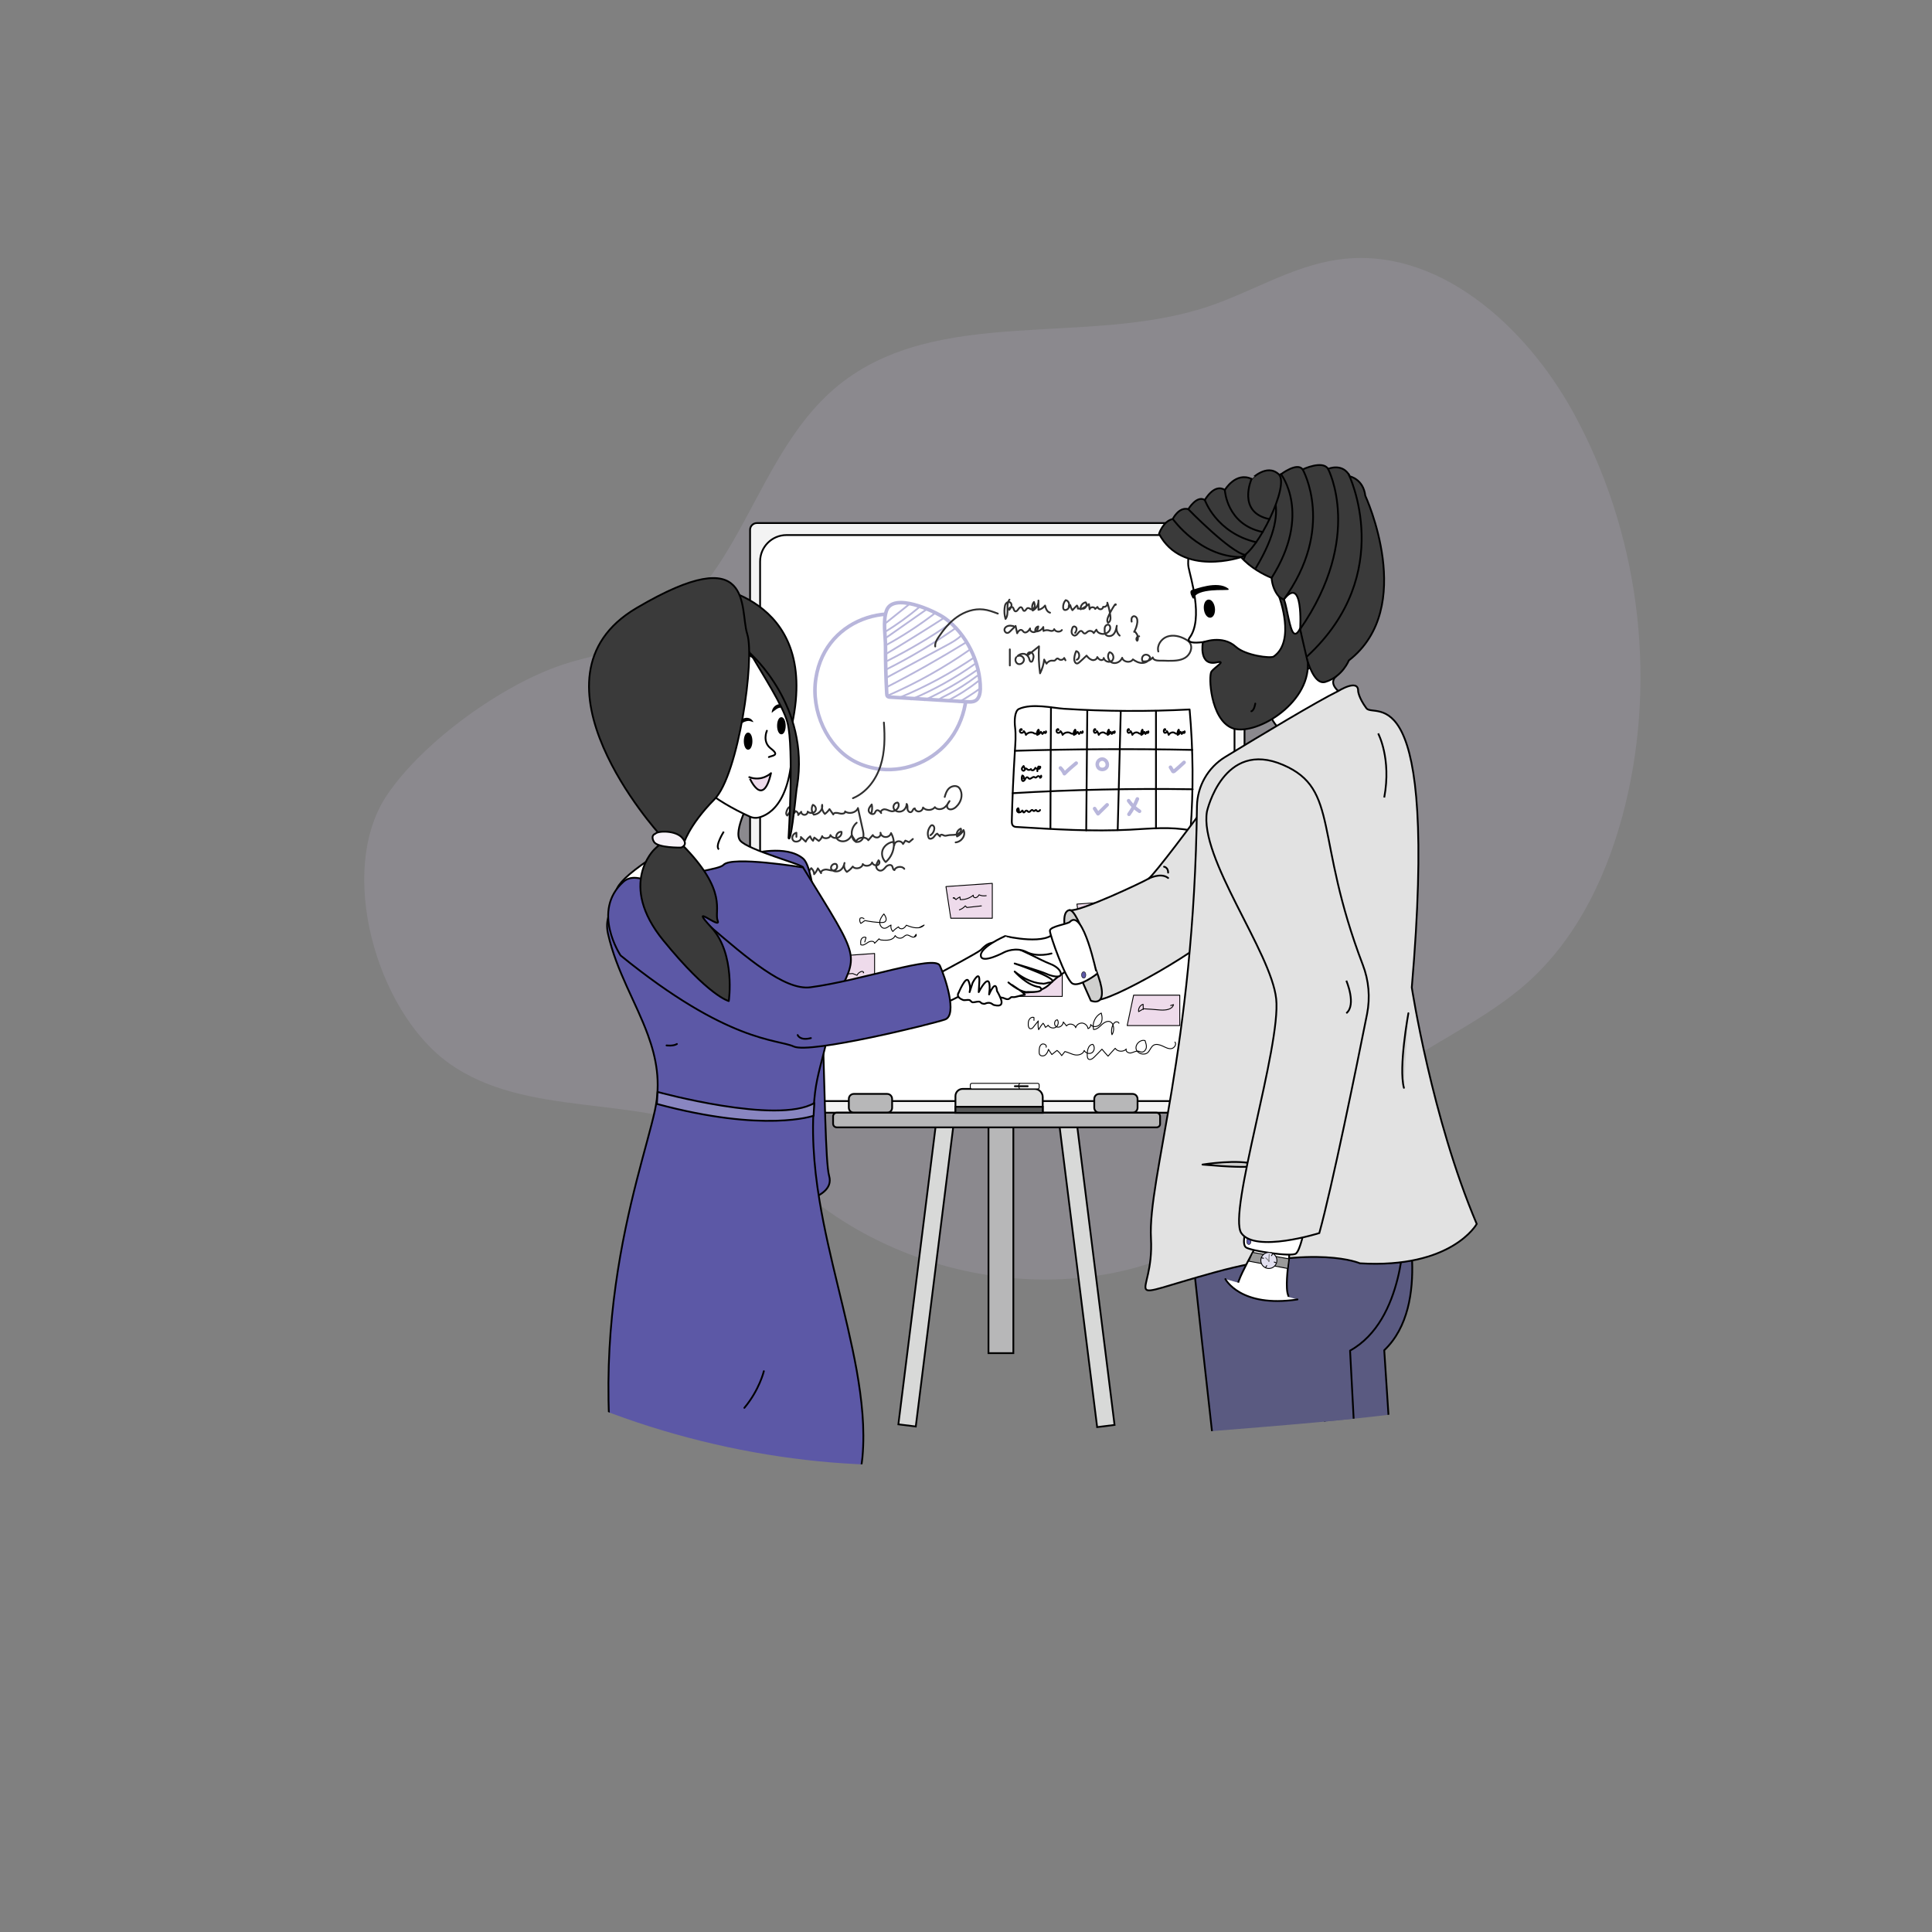<?xml version="1.0" encoding="utf-8"?>
<!-- Generator: Adobe Illustrator 25.4.1, SVG Export Plug-In . SVG Version: 6.00 Build 0)  -->
<svg version="1.1" id="Business_people_shaking_hands_00000155133533981435017630000001744532269153779901_"
	 xmlns="http://www.w3.org/2000/svg" xmlns:xlink="http://www.w3.org/1999/xlink" x="0px" y="0px" viewBox="0 0 1080 1080"
	 style="enable-background:new 0 0 1080 1080;" xml:space="preserve">
<rect x="0" y="0" width="1080" height="1080" fill="#808080" stroke="none"/>
<style type="text/css">
	.st0{opacity:0.15;clip-path:url(#SVGID_00000138571832777377567380000003112073890113676163_);fill:#CDBFDE;}
	.st1{clip-path:url(#SVGID_00000138571832777377567380000003112073890113676163_);}
	.st2{fill:#D8D9D8;stroke:#010101;stroke-miterlimit:10;}
	.st3{fill:#B7B7B8;stroke:#010101;stroke-miterlimit:10;}
	.st4{fill:#F3F3F3;stroke:#010101;stroke-miterlimit:10;}
	.st5{fill:#FFFFFF;stroke:#010101;stroke-miterlimit:10;}
	.st6{fill:#FFFFFF;stroke:#B8B6DB;stroke-width:2;stroke-linecap:round;stroke-linejoin:round;stroke-miterlimit:10;}
	.st7{fill:none;stroke:#B8B6DB;stroke-linecap:round;stroke-linejoin:round;stroke-miterlimit:10;}
	.st8{fill:none;stroke:#303030;stroke-linecap:round;stroke-linejoin:round;stroke-miterlimit:10;}
	.st9{fill:none;stroke:#010101;stroke-linecap:round;stroke-linejoin:round;stroke-miterlimit:10;}
	.st10{fill:#FFFFFF;stroke:#010101;stroke-linecap:round;stroke-linejoin:round;stroke-miterlimit:10;}
	.st11{fill:#E0E1E0;stroke:#010101;stroke-miterlimit:10;}
	.st12{fill:#595A5A;stroke:#010101;stroke-miterlimit:10;}
	.st13{fill:#FFFFFF;stroke:#010101;stroke-width:0.5;stroke-miterlimit:10;}
	.st14{fill:#FFFFFF;stroke:#010101;stroke-width:0.5;stroke-linecap:round;stroke-linejoin:round;stroke-miterlimit:10;}
	.st15{fill:#EEDBEB;stroke:#000000;stroke-width:0.5;stroke-linecap:round;stroke-linejoin:round;stroke-miterlimit:10;}
	.st16{fill:none;stroke:#000000;stroke-width:0.5;stroke-linecap:round;stroke-linejoin:round;stroke-miterlimit:10;}
	.st17{fill:none;stroke:#010101;stroke-width:0.5;stroke-linecap:round;stroke-linejoin:round;stroke-miterlimit:10;}
	.st18{fill:#FFFFFF;stroke:#000000;stroke-linecap:round;stroke-linejoin:round;stroke-miterlimit:10;}
	.st19{fill:#5C58A6;stroke:#000000;stroke-linecap:round;stroke-linejoin:round;stroke-miterlimit:10;}
	.st20{fill:#FFFFFF;stroke:#000000;stroke-miterlimit:10;}
	.st21{fill:#8986C1;stroke:#000000;stroke-linecap:round;stroke-linejoin:round;stroke-miterlimit:10;}
	.st22{fill:none;stroke:#000000;stroke-linecap:round;stroke-linejoin:round;stroke-miterlimit:10;}
	.st23{stroke:#000000;stroke-linecap:round;stroke-linejoin:round;stroke-miterlimit:10;}
	.st24{fill:#EEDBEB;stroke:#000000;stroke-linecap:round;stroke-linejoin:round;stroke-miterlimit:10;}
	.st25{fill:#3A3A3A;stroke:#000000;stroke-linecap:round;stroke-linejoin:round;stroke-miterlimit:10;}
	.st26{fill:#F7F2F8;stroke:#000000;stroke-linecap:round;stroke-linejoin:round;stroke-miterlimit:10;}
	.st27{fill:#5A5A81;stroke:#000000;stroke-linecap:round;stroke-linejoin:round;stroke-miterlimit:10;}
	.st28{fill:#E2E2E2;stroke:#000000;stroke-miterlimit:10;}
	.st29{fill:#CFCFCE;stroke:#000000;stroke-linecap:round;stroke-linejoin:round;stroke-miterlimit:10;}
	.st30{fill:#5C58A6;stroke:#000000;stroke-width:0.25;stroke-linecap:round;stroke-linejoin:round;stroke-miterlimit:10;}
	.st31{fill:#9A9A9A;stroke:#000000;stroke-width:0.5;stroke-linecap:round;stroke-linejoin:round;stroke-miterlimit:10;}
	.st32{fill:#E2E0F0;stroke:#000000;stroke-width:0.5;stroke-linecap:round;stroke-linejoin:round;stroke-miterlimit:10;}
	.st33{fill:#5A5A81;stroke:#000000;stroke-width:0.5;stroke-linecap:round;stroke-linejoin:round;stroke-miterlimit:10;}
	.st34{fill:#F5F5FA;stroke:#000000;stroke-width:0.2;stroke-miterlimit:10;}
	.st35{fill:#E2E0F0;stroke:#7B7B7B;stroke-width:0.5;stroke-linecap:round;stroke-linejoin:round;stroke-miterlimit:10;}
	.st36{fill:none;stroke:#000000;stroke-linecap:round;stroke-miterlimit:10;}
</style>
<g id="Illustration_00000018923073605798882370000010994746741017388202_">
	<defs>
		<path id="SVGID_1_" d="M506.9,158.7c0,0-317.7,31.1-303.4,199.5c14.2,168.4-81.9,159.3-31.3,287.9s254.6,192.7,388,167.4
			c133.4-25.3,366.1-6.2,379.7-106c13.6-99.9,35.6-545.4,28.8-548.7C962,155.4,546.8,125,546.8,125L506.9,158.7z"/>
	</defs>
	<clipPath id="SVGID_00000052074880997104377270000005266206589007821448_">
		<use xlink:href="#SVGID_1_"  style="overflow:visible;"/>
	</clipPath>
	
		<path id="Shape" style="opacity:0.15;clip-path:url(#SVGID_00000052074880997104377270000005266206589007821448_);fill:#CDBFDE;" d="
		M250.6,594.1c43.6,31.5,106.3,17.2,154.4,41.1c20.2,10,36.7,26.2,54.9,39.6c66.1,48.6,163.8,56.3,229.7,7.4
		c30.4-22.6,52.3-54.9,82.2-78.1c26.2-20.3,57.9-33.1,82.5-55.2c28.4-25.6,45.2-62,54.3-99.2c17.8-73.2,7.2-153-29.1-219.1
		c-26.8-48.8-76.3-93.3-131.4-85.5c-25.6,3.6-48.2,18-72.6,26.2c-67.7,22.7-151-0.9-206.6,43.9c-27.5,22.2-41.4,56.5-59,87.1
		c-13.6,23.7-31.2,46.7-56.3,57.5c-12.5,5.4-26.1,7.4-39,11.7c-34,11.3-78,43-98.1,72.7C187.9,486.2,210.2,564.9,250.6,594.1z"/>
	<g id="Illustration" style="clip-path:url(#SVGID_00000052074880997104377270000005266206589007821448_);">
		<g id="White_Board">
			<g id="Stand">
				
					<rect x="513.7" y="615.4" transform="matrix(0.992 0.124 -0.124 0.992 91.529 -58.811)" class="st2" width="9.8" height="182.3"/>
				
					<rect x="552.6" y="629.8" transform="matrix(-1 -1.224647e-16 1.224647e-16 -1 1119.067 1386.226)" class="st3" width="13.9" height="126.7"/>
				
					<rect x="601.8" y="615.4" transform="matrix(-0.992 0.124 -0.124 -0.992 1296.332 1332.402)" class="st2" width="9.8" height="182.3"/>
			</g>
			<g>
				<g>
					<path class="st4" d="M691.9,622H423.1c-2.1,0-3.8-1.7-3.8-3.8v-322c0-2.1,1.7-3.8,3.8-3.8h268.8c2.1,0,3.8,1.7,3.8,3.8v322
						C695.6,620.4,694,622,691.9,622z"/>
					<path class="st5" d="M675.3,615.5H439.7c-8.2,0-14.8-6.6-14.8-14.8V313.9c0-8.2,6.6-14.8,14.8-14.8h235.6
						c8.2,0,14.8,6.6,14.8,14.8v286.7C690.1,608.8,683.5,615.5,675.3,615.5z"/>
				</g>
				<g id="Pie_Chart_00000147188469638117693840000016341646101590849432_">
					<path class="st6" d="M456.1,379.1c-2.9,18.4,6.3,38.3,21.4,46.4c4.7,2.5,9.9,4,15,4.5c14.5,1.4,29.7-4.8,39-17.3
						c9.3-12.5,11.8-31.3,5.1-45.8c-2.4-5.1-5.8-9.6-9.9-13.2C503.3,332.9,461.5,343.8,456.1,379.1z"/>
					<path class="st6" d="M545.7,391.4c-0.1,0.1-0.3,0.2-0.5,0.3c-1.4,0.8-3,0.7-4.6,0.6c-14.3-0.9-28.6-1.7-42.9-2.6
						c-0.6,0-1.2-0.1-1.6-0.5c-0.3-0.4-0.4-0.9-0.4-1.5c-0.5-8.7-0.7-17.5-0.7-26.2c0-6.2-1.5-14.1,0.5-20
						c3.5-10.7,26.8-0.1,32.7,4.1c11.9,8.5,20,24.9,19.8,39.7C547.9,387.6,547.4,390.1,545.7,391.4z"/>
					<g id="Lines_00000057863326893135356280000010374863208554065580_">
						<path class="st7" d="M494.5,348.8c4.5-3.6,9-7.2,13.5-10.8"/>
						<path class="st7" d="M494.6,353.3c6.8-4.1,13.2-8.8,19.3-13.9"/>
						<path class="st7" d="M495.6,356.3c7.6-5.3,15.1-10.6,22.7-15.9"/>
						<path class="st7" d="M495.2,360.7c9.5-5.2,18.7-11.2,27.3-17.8"/>
						<path class="st7" d="M495.4,365.5c10.9-6.5,21.6-13.2,32.2-20"/>
						<path class="st7" d="M496.1,369.4c12-6.1,23.7-12.9,34.8-20.6"/>
						<path class="st7" d="M495.7,374.1c13.3-6.7,26.1-14.3,38.4-22.9"/>
						<path class="st7" d="M495.4,378.9c11.3-6.1,22.5-12.1,33.8-18.2c2.8-1.5,5.7-3.1,8-5.3"/>
						<path class="st7" d="M495.1,384.4c15.5-7.9,30.6-16.5,45.4-25.6"/>
						<path class="st7" d="M496.6,388.7c15.8-6.9,31-15.4,45.2-25.3"/>
						<path class="st7" d="M503,389.9c14.7-6.1,28.7-13.7,41.9-22.6"/>
						<path class="st7" d="M509.3,391c12.5-5.2,24.5-11.9,35.6-19.8"/>
						<path class="st7" d="M516.8,391.4c10.1-4.7,19.8-10.2,29-16.6"/>
						<path class="st7" d="M524.7,391.3c0.9-0.9,2.1-1.5,3.3-2.1c6.5-3.2,12.6-7.1,18.4-11.5"/>
						<path class="st7" d="M529.7,391.7c6-3,11.8-6.7,17.1-10.9c0,0.2-0.2,0.4-0.4,0.4"/>
						<path class="st7" d="M536.2,392.4c3.8-2.2,7.6-4.6,11.2-7.2"/>
					</g>
					<g>
						<path class="st8" d="M522.8,361.4c-0.2-1.8,0.7-3.5,1.7-5c2.9-4.4,6.2-8.5,10.5-11.5c4.3-3,9.5-4.8,14.7-4.2
							c2.8,0.3,5.4,1.3,8.1,2.3"/>
						<g>
							<path class="st8" d="M564.3,335.2c-2.3,3,0.1,7.8-2.2,10.8c-0.6-2-0.8-4.2-0.5-6.3c0.1-0.8,0.2-1.7,0.8-2.4
								c0.5-0.7,1.5-1,2.2-0.6c0.7,0.4,1,1.3,0.8,2.1s-0.7,1.5-1.2,2.1c-0.5-1,1.2-2.2,2-1.3c0.6,0.6,0.5,1.8,1.3,2.1
								c1.4,0.5,2.1-2.8,3.4-2.2c0.8,0.3,0.8,1.9,1.6,2c0.9,0.1,1.2-1.5,2.1-1.6c0.6-0.1,1.2,0.5,1.8,0.7c0.9,0.2,1.8-0.6,2-1.4
								c0.2-0.9-0.1-1.8-0.4-2.7c-1.1,1.3-1.3,3.2-0.7,4.8c2-1,3.4-3.4,3.2-5.6c0,1.7,0,3.4,0,5.2c1.5-0.3,2.8-1.2,3.7-2.4
								c0.4,1.7,1.1,3.6,2.8,4"/>
							<path class="st8" d="M597.4,338.9c0.7-1.3-0.2-3.2-1.7-3.4c-1,1.1-1.5,2.7-1.4,4.1c0,0.3,0.1,0.7,0.3,1
								c0.5,0.7,1.7,0.4,2.3-0.2c0.6-0.6,0.9-1.5,1.4-2.1c0.2,1,0.6,2,1.2,2.8c0.8-0.9,1.6-1.7,2.5-2.6c0.4,0.4,0.6,1.1,0.5,1.7
								c0.7,0,1.5,0.1,2.2,0.1c0.3,0,0.6,0,0.9,0c1.5-0.3,2.4-2.4,1.3-3.6c-1.7,0.3-3.1,2.1-2.8,3.9c1.7-0.8,3.2-1.7,4.6-2.9
								c0.1,1,0.3,1.9,0.4,2.9c0.3-1.4,2.7-1.6,3.1-0.2c0.4-0.4,0.9-0.7,1.3-1.1c0.2,0.7,0.9,1.3,1.7,1.3s1.4-0.7,1.5-1.4
								c1.3,0.4,2.7-1,2.3-2.3c0.8,2.4,1.4,4.9,1.7,7.4c0.2,1.4,0.1,3.3-1.3,3.8c-0.7-0.8-0.4-2.1,0-3.1c1-2.4,2.3-4.7,3.7-6.8
								c0.2-0.2,0.4-0.5,0.6-0.4s-0.1,0.6-0.2,0.3"/>
							<path class="st8" d="M566.5,350c-1-0.2-2-0.4-3-0.1c-1,0.3-1.9,1-2,2c-0.1,1,0.8,2.1,1.8,1.9c0.6-0.1,1-0.5,1.4-0.9
								c1-1,2-2,3-3c0.3,1.4,0.6,2.7,0.9,4.1c0.5-1.1,1.7-2.4,2.7-1.7c0.4,0.2,0.6,0.7,1,1c1.2,0.9,2.8-0.6,3.5-2
								c-0.3,1.3,1.3,2.4,2.6,2s1.9-1.8,2-3.1c-1.2,0.2-2,1.6-1.6,2.8c1.8,0.1,3.6-0.9,4.4-2.5c0,0.7,0.1,1.4,0.1,2.2
								c0.8-0.4,1.7-0.5,2.6-0.4c0.6,0.1,1.3,0.4,1.9,0.4c0.7,0,1.4-0.3,1.5-1c0.7,1.6,3.3,1.9,4.3,0.5"/>
							<path class="st8" d="M601,353.8c0.5-0.7,0.9-1.6,0.8-2.4s-1.2-1.6-1.9-1c-0.3,0.2-0.4,0.6-0.5,0.9c-0.3,0.8-0.5,1.7-0.3,2.5
								c0.2,0.8,0.9,1.6,1.8,1.5c1.6-0.2,2.3-3.2,3.8-2.5c0.6,0.3,0.8,1.2,1.5,1.3c0.7,0.2,1.2-0.6,1.8-1c1.1-0.8,2.8-0.4,3.4,0.8
								c0.5-0.6,1-1.2,1.5-1.9c0.4,1.6,2.2,2.4,3.8,2.4c2.1,0,4.3-1.8,3.9-3.9c-0.1-0.5-0.4-1-0.8-1.2c-0.7-0.4-1.6,0.2-2,0.9
								c-0.4,0.7-0.3,1.6-0.3,2.4c0,0.6,0.1,1.3,0.4,1.9c0.9,1.5,3.3,1.4,4.5,0.1c1.2-1.2,1.6-3.1,1.9-4.8c-0.5,1.9,0.1,4.2,1.6,5.5
								"/>
							<path class="st8" d="M632.6,347.5c-0.2-1-0.2-2.4,0.8-2.9c0.7-0.4,1.6,0.1,2,0.8c0.4,0.7,0.4,1.5,0.4,2.3
								c-0.2,1.9-0.8,3.8-1.8,5.5c0.5-0.1,1.1,0.3,1.1,0.8c0.9,0.5,1.4,3.6,0.6,4.2c-1-0.7-0.2-2.7,1.1-2.5"/>
							<path class="st8" d="M564.5,363c0,3,0,6,0,9"/>
							<path class="st8" d="M568.1,367.4c-1,1.2-0.3,3.4,1.2,3.8c1.5,0.4,3.2-1,3.1-2.6c-0.2-1.6-2.2-2.6-3.6-1.8
								c0.9-1,2.3-1.5,3.7-1.3c1.3,0.3,2.5,1.4,2.8,2.7c0.2,0.8,0.6,2,1.4,1.7c0.3-0.1,0.5-0.5,0.6-0.8c0.3-0.9,0.6-1.8,0.4-2.7
								c-0.2-0.9-0.9-1.8-1.8-1.8c-0.9-0.1-1.8,0.9-1.5,1.8c2.1-1.7,4.3-3.4,6.4-5.1c-0.3,5-0.1,10.1,0.6,15.1c1.2-2.4,2-5,2.3-7.7
								c0.4,0.8,0.8,1.6,1.3,2.3c0.7-1.1,2-1.8,3.3-1.7c0.4,0,0.8,0.1,1.2,0c0.7-0.3,1-1.3,1.7-1.2c0.3,0,0.6,0.3,0.9,0.5
								c0.9,0.6,2.3,0.2,2.8-0.8c0.2,0.4,0.4,0.8,0.7,1.3"/>
							<path class="st8" d="M601.9,368.8c2-0.7,1.8-4.4-0.3-4.8c-0.7,1.4-1,2.9-1.1,4.4c0,1.1,0.5,2.5,1.6,2.5
								c0.5,0,0.9-0.4,1.3-0.7c1.3-1.2,2.7-2.4,4-3.7c0.8,1,1.7,2,3,2.4c1.2,0.4,2.8-0.3,3-1.6c0.5,0.7,1,1.4,1.8,1.6
								c0.8,0.3,1.9-0.2,1.8-1.1c0.4,2,3.3,2.9,4.7,1.5c1.4-1.4,0.6-4.3-1.4-4.7c-1.7,1.6-0.8,4.9,1.3,5.8c2.2,0.9,4.9-0.5,5.7-2.7
								c0.6,2.5,4.7,3.1,6,0.9c1.5,1.1,3.4,2.1,5.3,2c1.9,0,3.9-1.2,4.3-3.1c-0.5-1.3-2.1-1.9-3.3-1.3c-1.2,0.6-1.6,2.4-0.8,3.5
								c2.1,0.3,4.3-0.5,5.6-2.2c0.2,1.4,2.1,1.8,3.5,1.8c1.7,0,3.3,0,5,0.1c3.3,0,6.8,0,9.6-1.7c2.8-1.7,4.5-5.7,2.6-8.4
								c-0.6-0.9-1.6-1.5-2.5-2c-3.1-1.7-6.8-2.6-10.2-1.4c-3.3,1.2-5.8,4.9-4.9,8.3"/>
						</g>
					</g>
					<g>
						<path class="st8" d="M494.1,403.9c0.6,8.1,0.6,16.5-1.9,24.2c-2.5,7.8-7.8,14.9-15.4,18.1"/>
						<path class="st8" d="M442.5,451.9c0.3-0.5-0.5-1-1.1-0.8s-0.9,0.7-1.2,1.2c-0.6,1.2-1.2,2.8-0.1,3.6c0.9-1.1,1.6-2.3,2.3-3.5
							c0.1,0.9,0.6,1.7,1.3,2.3c0.5-0.3,0.8-0.8,1-1.3c1,0.3,1.7,1.3,1.5,2.2c0.6-0.6,1.1-1.2,1.7-1.8c-0.1,0.9,0.8,1.7,1.8,1.7
							c1,0,1.9-0.9,1.8-1.8c1.1,1.1,3.3,1,4.2-0.2s0.2-3.1-1.3-3.6c-1,1.7-0.8,3.9,0.5,5.5c2.9-0.2,5.2-2.9,4.7-5.5
							c-0.4,1.8,0.2,3.7,1.5,5.1c1-0.7,1.9-1.7,2.6-2.7c0.7,1,1.4,2,2.1,3c0.2-1.2,2.2-1,3.5-0.6c1.3,0.4,3.4,0.1,3.1-1.1
							c2.2,1.7,6.3,0.7,7.2-1.9c0.9,4.1,1.8,8.1,2.7,12.2c0.3,1.5,0.7,3.1,0.1,4.6c-0.6,1.5-2.5,2.6-4,2c-0.9-0.4-1.5-1.2-1.8-2.1
							c-1.2-2.9-0.2-6.4,2.3-8.5"/>
						<path class="st8" d="M487,454.8c0.6-1.6,0.7-3.4,0.3-5.1c-0.9,1.1-1.9,2.3-1.7,3.6s2.2,2.4,3.2,1.4c0.5-0.5,0.5-1.2,1.1-1.6
							c1-0.6,2.1,0.5,2.7,1.4c-0.8-0.9,0.7-2.2,2-2.1c1.3,0.1,2.4,0.9,3.7,1.1c2.5,0.3,4.8-2.3,3.9-4.4c-0.1-0.1-0.1-0.3-0.3-0.4
							c-0.2-0.1-0.4-0.1-0.6,0c-1.7,0.4-2.4,2.5-1.4,3.8c1,1.3,3.1,1.6,4.6,0.8s2.3-2.4,2.3-3.9c0.7,0.8,0.4,1.9,0.5,2.9
							c0.1,1,1.1,2.1,2.1,1.6c0.9-0.4,0.9-2,2-2c0.1,1,1.3,1.9,2.5,1.7c1.2-0.2,2-1.2,2.1-2.2c1.5,1.9,5.2,1.8,6.6-0.2
							c1,1.4,3.4,1.4,4.9,0.5c1.5-0.9,2.4-2.4,3.3-3.9c-1,1.2-2,3-0.9,4.1c1.2,1.2,3.4,0.3,4.6-0.9c2.6-2.4,3.8-6.1,2.5-9.2
							c-0.3-0.7-0.7-1.4-1.4-1.9c-1.6-1-3.9-0.4-5.2,0.9c-1.3,1.3-1.8,3-2.3,4.7"/>
						<path class="st8" d="M445.2,467.8c0-0.8,0-1.5,0-2.3c-2.1,0.5-3.1,3.2-1.6,4.5s4.8-0.2,4.1-2.1c0.9,0.9,1.8,1.7,2.7,2.6
							c0.5-1.2,1.4-2.2,2.5-3c0.3,0.9,0.8,1.8,1.6,2.5c0.2-0.6,0.5-1.2,0.7-1.8c0.8,0.6,1.7,1.3,2.5,1.9c0.9-0.7,1.6-1.6,1.9-2.7
							c0.6,1.9,4.6,1.4,4.6-0.6c0.7,1.3,2.5,2,4,1.5c1.5-0.4,2.5-1.9,2.2-3.3c-1.8-0.3-3.4,1.8-2.8,3.3c0.6,1.6,2.8,2.3,4.6,1.9
							c1.8-0.4,3.2-1.8,3.9-3.3c0.8,1.2,1.6,2.5,2.4,3.7c0.7-2.6,5.5-3.3,6.9-0.9c0.8-1,1.7-1.9,2.5-2.9c0.4,1,1.8,1.6,2.9,1.3
							c1.1-0.4,1.8-1.6,1.4-2.6c0.1,1.3,1.4,2.4,2.8,2.4c1.4,0.1,2.8-0.9,3.1-2.2c3,5.2,1.7,12.2-3,16.2c-1.9-1.8-2.5-4.5-1.7-6.8
							c0.9-2.3,3.2-4.1,5.9-4.5c0.2,0.7,0.4,1.3,0.6,2c0-1.1,0.9-2.1,2.1-2.3c1.2-0.2,2.4,0.5,2.8,1.5c0.4-0.6,0.9-1.3,1.3-1.9
							c0.7,0.3,1.4,0.6,2.1,0.9c0.7-0.6,1.4-1.2,2.1-1.8"/>
						<path class="st8" d="M520.1,466.9c1.4-0.9,2.2-2.4,2.2-4c0-0.8-0.7-1.8-1.5-1.6c-0.3,0.1-0.5,0.3-0.7,0.6
							c-1.3,1.7-1.8,3.8-1.2,5.8c0.1,0.3,0.2,0.6,0.4,0.9c0.7,0.6,2,0.1,2.6-0.6s1.1-1.6,2-2c0.5,0.5,1.1,1.1,1.6,1.6
							c-0.5-0.4,0.3-1.1,1-1c0.7,0.1,1.2,0.6,1.9,0.6c0.4,0,0.8-0.1,1.2-0.2c1.6-0.4,3.4-0.1,5-0.5c1.6-0.4,3.2-1.9,2.5-3.3
							c-1.8,0.7-2.8,2.7-2.1,4.4c1.6-0.8,2.9-2.1,3.6-3.6c1.5,2.8-1,6.6-4.4,6.9"/>
						<path class="st8" d="M449.2,483c0.6-0.4-0.1-1.3-0.8-1.1c-0.7,0.1-1.1,0.7-1.4,1.3c-0.8,1.7-1.3,4,0.2,5.2
							c1.1-1,2.1-1.9,3.2-2.9c0.8,0.8,1.2,1.9,1.3,2.9c0.4-1.1,1-2.2,1.8-3.1c1,0.9,1.6,2.2,1.6,3.4c0.9-1,1.6-2.1,2.1-3.3
							c0.6,0.9,1.2,1.8,1.8,2.7c-0.4-1.3,1.7-2.2,3.2-2c1.5,0.2,3.1,0.9,4.5,0.3c1.3-0.6,1.7-2.3,0.8-3.3c-1.5-0.9-3.6,1.2-2.8,2.7
							s3.3,1.7,4.8,0.8s2.3-2.6,2.6-4.2c-0.6,1.7-0.1,3.7,1.3,5c1.3-0.8,2.4-1.8,3.3-3c1.4,1.9,5.4,0.9,5.6-1.4
							c1.2,1.7,4.7,1.1,5.2-0.9c0.3,1.1,1.7,1.9,2.9,1.6c1.2-0.4,1.7-2,0.7-2.8c-0.6,1.1-1.3,2.2-1.3,3.4s1.1,2.5,2.5,2.4
							c1.3-0.1,2.1-1.2,2.9-2.1c0.8-0.9,2.4-1.5,3.3-0.7c0.7,0.7,0.5,2.3,1.5,2.5c0.6-2,4.3-2.5,5.5-0.7"/>
					</g>
				</g>
				<g id="Sheet_00000025417043272375730760000001547345363941754022_">
					<g>
						<path class="st9" d="M565.6,458.9c0,0.9,0,1.9,0.6,2.6c0.6,0.7,1.6,0.8,2.5,0.8c21,1.3,42.1,2.6,63.1,1.5
							c11.2-0.6,22.6-1.8,33.7,0.4c1.7-22.5,1.5-45.1-0.5-67.6c-23.4,1.2-46.9,1.1-70.3-0.4c-6.1-0.4-17.8-3.2-25.1,0.1
							c-2.6,1.2-2.5,7.3-2.2,9.9c0.6,4.8,0.2,9.3-0.1,14.1C566.5,433.2,565.9,446.1,565.6,458.9z"/>
						<path class="st9" d="M587.5,395.5c-0.1,22-0.3,45.7-0.3,67.7"/>
						<path class="st9" d="M607.8,397.4c-0.2,21.9-0.4,44.9-0.6,66.8"/>
						<path class="st9" d="M626.5,397.7c-0.6,22-1.1,44.2-1.7,66.3"/>
						<line class="st10" x1="646.2" y1="397.4" x2="646.2" y2="463.1"/>
						<path class="st9" d="M567.3,419.7c32.6-1,66.5-1.2,99.2-0.5"/>
						<path class="st9" d="M566.1,443.4c32.9-2,67.6-2.7,100.6-2.2"/>
					</g>
					<path class="st9" d="M571.1,408.1c0.2-0.1,0.1-0.4-0.1-0.5c-0.2-0.1-0.4,0-0.6,0.2c-0.5,0.5-0.4,1.5,0.3,1.8
						c0.7,0.3,1.6-0.2,1.6-0.9c0.6,0.6,1,1.3,1.2,2.1c0.9-1.2,2.6-1.7,4-1.2c0.7,0.5,1.6,0.8,2.4,0.4c0.8-0.3,1.2-1.5,0.6-2.1
						c-0.7,0.7-1,1.9-0.7,2.9c0.9-0.3,1.6-0.9,2.1-1.7c0.3,0.4,0.5,0.8,0.8,1.2c0.4-0.3,0.7-0.7,0.9-1.2c0.2,0.2,0.4,0.5,0.6,0.7
						c0.5,0,0.8-0.7,0.5-1"/>
					<path class="st9" d="M591.6,408.1c0.2-0.1,0.1-0.4-0.1-0.5s-0.4,0-0.6,0.2c-0.5,0.5-0.4,1.5,0.3,1.8c0.7,0.3,1.6-0.2,1.6-0.9
						c0.6,0.6,1,1.3,1.2,2.1c0.9-1.2,2.6-1.7,4-1.2c0.7,0.5,1.6,0.8,2.4,0.4c0.8-0.3,1.2-1.5,0.6-2.1c-0.7,0.7-1,1.9-0.7,2.9
						c0.9-0.3,1.6-0.9,2.1-1.7c0.3,0.4,0.5,0.8,0.8,1.2c0.4-0.3,0.7-0.7,0.9-1.2c0.2,0.2,0.4,0.5,0.6,0.7c0.5,0,0.8-0.7,0.5-1"/>
					<path class="st9" d="M612.3,408.1c0.1-0.1,0.1-0.4-0.1-0.5s-0.3,0-0.5,0.2c-0.4,0.5-0.3,1.5,0.2,1.8c0.5,0.3,1.2-0.2,1.3-0.9
						c0.5,0.6,0.8,1.3,1,2.1c0.7-1.2,2.1-1.7,3.2-1.2c0.6,0.5,1.3,0.8,1.9,0.4c0.6-0.3,0.9-1.5,0.5-2.1c-0.6,0.7-0.8,1.9-0.6,2.9
						c0.7-0.3,1.3-0.9,1.7-1.7c0.2,0.4,0.4,0.8,0.6,1.2c0.3-0.3,0.6-0.7,0.7-1.2c0.2,0.2,0.3,0.5,0.5,0.7c0.4,0,0.7-0.7,0.4-1"/>
					<path class="st9" d="M631.1,408.1c0.1-0.1,0.1-0.4-0.1-0.5s-0.3,0-0.5,0.2c-0.4,0.5-0.3,1.5,0.2,1.8s1.2-0.2,1.3-0.9
						c0.5,0.6,0.8,1.3,1,2.1c0.7-1.2,2.1-1.7,3.2-1.2c0.6,0.5,1.3,0.8,1.9,0.4c0.6-0.3,0.9-1.5,0.5-2.1c-0.6,0.7-0.8,1.9-0.6,2.9
						c0.7-0.3,1.3-0.9,1.7-1.7c0.2,0.4,0.4,0.8,0.6,1.2c0.3-0.3,0.6-0.7,0.7-1.2c0.2,0.2,0.3,0.5,0.5,0.7c0.4,0,0.7-0.7,0.4-1"/>
					<path class="st9" d="M651.4,408.1c0.1-0.1,0.1-0.4-0.1-0.5c-0.2-0.1-0.3,0-0.5,0.2c-0.4,0.5-0.3,1.5,0.2,1.8
						c0.5,0.3,1.2-0.2,1.3-0.9c0.5,0.6,0.8,1.3,1,2.1c0.7-1.2,2.1-1.7,3.2-1.2c0.6,0.5,1.3,0.8,1.9,0.4c0.6-0.3,0.9-1.5,0.5-2.1
						c-0.6,0.7-0.8,1.9-0.6,2.9c0.7-0.3,1.3-0.9,1.7-1.7c0.2,0.4,0.4,0.8,0.6,1.2c0.3-0.3,0.6-0.7,0.7-1.2c0.2,0.2,0.3,0.5,0.5,0.7
						c0.4,0,0.7-0.7,0.4-1"/>
					<g>
						<path class="st9" d="M573.1,430.1c-0.3-0.6-0.6-1.2-0.9-1.9c-0.5,0.5-0.9,1-1,1.6c0,0.6,0.7,1.3,1.2,1
							c0.6-0.3,0.7-1.3,1.3-1.2c0.3,0.1,0.4,0.3,0.6,0.5c0.5,0.5,1.5,0.4,2-0.2c0,0.6,0.8,0.9,1.4,0.6c0.5-0.3,0.8-0.8,1.1-1.3
							c0.4,0.5,1,0.8,1.7,0.7c0.6-0.1,1.2-0.7,1-1.3c-0.3,0-0.7-0.1-1-0.1c-0.4,0.8-0.7,1.7-0.6,2.6"/>
						<path class="st9" d="M572.2,435.2c0.4-0.6,0-1.5-0.7-1.7c-0.4,0.8-0.4,1.7-0.2,2.5c0.1,0.2,0.1,0.4,0.3,0.5
							c0.5,0.4,1.1-0.3,1.4-0.8c0.2-0.6,0.7-1.3,1.3-1.2c0.4,0.1,0.6,0.6,1,0.8c1,0.4,2-1.4,3-0.9c0.2,0.1,0.3,0.3,0.5,0.3
							c0.5,0.1,0.8-0.5,1.2-0.7c0.6-0.4,1.5,0.1,1.4,0.8c0.5,0,0.9-0.7,0.6-1.2"/>
					</g>
					<path class="st9" d="M569.5,454.2c0.2-0.8,0.1-1.7-0.3-2.4c-0.9,0.3-0.9,1.8-0.1,2.2s2-0.1,2.3-0.9c0.4-0.1,0.4,0.7,0.7,1
						c0.6,0.4,1-1,1.7-1c0.5,0,0.7,0.7,1.3,0.8c0.8,0.1,1.2-1.3,2-1.1c0.3,0.1,0.5,0.6,0.9,0.6c0.4,0,0.7-0.7,1.1-0.6
						c0.2,0,0.3,0.2,0.4,0.4c0.5,0.6,1.7,0.3,1.9-0.4"/>
					<path class="st6" d="M592.8,429.3c0.9,0.9,1.7,2,2.2,3.2c2.1-2.1,4.3-4,6.6-5.9"/>
					<path class="st6" d="M614.5,429.6c1.3,0.9,3.2,0.6,4.1-0.7c1.3-2-0.6-5-3-4.5C613.2,424.9,612.6,428.2,614.5,429.6z"/>
					<g>
						<path class="st6" d="M630.9,447.6c0.2,0.2,0.3,0.5,0.5,0.7c1.5,2,3.4,3.8,5.6,5.2"/>
						<path class="st6" d="M635.8,446.6c-1.2,3-2.8,5.9-4.7,8.6"/>
					</g>
					<path class="st6" d="M611.9,452c0.6,1,1.2,1.9,1.9,2.9c1.7-1.7,3.4-3.3,5.1-5"/>
					<path class="st6" d="M654.3,428.9c0.4,0.7,0.8,1.4,1.2,2c0.1,0.2,0.2,0.4,0.4,0.4c0.2,0,0.3-0.1,0.5-0.2
						c1.9-1.6,3.7-3.2,5.5-4.9"/>
				</g>
			</g>
			<g>
				<path class="st3" d="M495.9,622h-18.6c-1.6,0-2.8-1.3-2.8-2.8v-4.9c0-1.6,1.3-2.8,2.8-2.8h18.6c1.6,0,2.8,1.3,2.8,2.8v4.9
					C498.7,620.8,497.5,622,495.9,622z"/>
			</g>
			<g>
				<path class="st3" d="M633.1,622h-18.6c-1.6,0-2.8-1.3-2.8-2.8v-4.9c0-1.6,1.3-2.8,2.8-2.8h18.6c1.6,0,2.8,1.3,2.8,2.8v4.9
					C635.9,620.8,634.6,622,633.1,622z"/>
			</g>
			<path class="st3" d="M646.5,630.2H467.8c-1.2,0-2.1-0.9-2.1-2.1v-4c0-1.2,0.9-2.1,2.1-2.1h178.6c1.2,0,2.1,0.9,2.1,2.1v4
				C648.6,629.3,647.7,630.2,646.5,630.2z"/>
			<g id="Duster">
				<path class="st11" d="M582.9,622h-48.8v-9.3c0-2.2,1.8-4,4-4h40.2c2.6,0,4.6,2.1,4.6,4.6V622z"/>
				<rect x="534.1" y="618.7" class="st12" width="48.8" height="3.4"/>
			</g>
			<g id="Marker">
				<path class="st13" d="M580.1,608.7h-36.9c-0.4,0-0.8-0.4-0.8-0.8v-1.5c0-0.4,0.4-0.8,0.8-0.8h36.9c0.4,0,0.8,0.4,0.8,0.8v1.5
					C580.9,608.4,580.6,608.7,580.1,608.7z"/>
				<path class="st14" d="M570,605.7c0,0-1.2,1,0,3.1"/>
				<line class="st10" x1="567.3" y1="607.2" x2="574.5" y2="607.2"/>
			</g>
			<g id="Stickies">
				<g>
					<polygon class="st15" points="554.7,513.3 531.5,513.3 528.8,495.6 554.7,493.8 					"/>
					<path class="st16" d="M533.7,502.4c0.2-0.5-0.7-0.9-0.9-0.4c0.6,0,1.3,0.4,1.6,0.9c0.6-0.6,1.4-1.1,2.2-1.5
						c0.1,0.5,0.1,1,0.2,1.5c2.6,0.1,5.3-0.8,7.3-2.5c-0.4,0.7,0.6,1.6,1.4,1.4s1.4-0.9,1.8-1.6c1.2,0.6,2.7,0.7,4,0.5"/>
					<path class="st16" d="M536.3,508.6c1.3-0.4,2.4-1.2,3.3-2.2c0.3,0.3,0.6,0.6,0.9,0.9c2.7-0.3,5.4-0.6,8.1-0.9"/>
				</g>
				<g>
					<polygon class="st15" points="627.9,523.1 604.7,523.1 602,505.4 627.9,503.5 					"/>
					<path class="st16" d="M610.1,511.5c-0.4-0.4-0.7-0.8-1.1-1.2c-0.6-0.1-1.3,0.6-1.1,1.2c2.6-0.1,5.2-0.2,7.8-0.4
						c2.6-0.1,5.5-0.4,7.3-2.2c-0.4,0.6-0.1,1.6,0.6,1.8c0.7,0.3,1.6-0.2,1.7-0.9"/>
					<path class="st16" d="M612.1,518.1c-0.2-0.8-1.4-1.1-2-0.5c-0.5,0.6,0,1.8,0.8,1.8c0.7-1.6,2.8-2,4.6-1.8
						c1.8,0.2,3.6,0.7,5.2,0"/>
				</g>
				<g>
					<rect x="568" y="540" class="st15" width="25.8" height="17"/>
					<path class="st16" d="M575.5,548c0.6-0.6,0.7-1.5,0.3-2.2c-1.1,1.6-1.3,3.7-0.6,5.5c1.1-1.2,2-2.6,2.6-4
						c0.9,0.4,1.5,1.2,1.8,2.1c2.3-1.7,5.6-1.8,8.1-0.4c0.4-0.4,0.7-1.1,0.7-1.7c-1,0.4-1.8,1.3-2.2,2.3"/>
				</g>
				<g>
					<polygon class="st15" points="488.9,552.5 465.7,552.5 463.1,534.8 488.9,533 					"/>
					<path class="st16" d="M472,542.3c-0.2,0.8-0.3,1.5-0.5,2.3c1.7-0.1,3.4-0.3,5.1-0.4c0.8,0.3,1.7,0.7,2.5,1
						c0.5-1.2,1.7-2.1,2.9-2.2c0.5,0,1.1,0.8,0.6,0.8"/>
				</g>
				<g>
					<polygon class="st15" points="659.5,573.3 630.1,573.3 633.7,556.3 659.5,556.3 					"/>
					<path class="st16" d="M639.1,564.3c0-1-0.1-1.9-0.1-2.9c-1.7,0.5-2.8,2.4-2.5,4.1c0.9-0.5,1.8-1,2.7-1.6
						c3.1,0.2,6.3,0.4,9.4,0.7c2.9,0.2,6.7-0.2,7.4-3c-0.5,0.2-1.1,0.3-1.6,0.5"/>
				</g>
			</g>
			<g id="Text">
				<path class="st17" d="M578,570.4c0-0.5,0-1.1,0-1.6c-0.9-0.4-2,0.1-2.5,0.9c-0.6,0.8-0.7,1.8-0.7,2.8c-0.1,1.1,0.3,2.6,1.4,2.6
					c0.6,0,1.1-0.5,1.5-1c0.9-1.1,1.8-2.3,2.7-3.4c-0.2,1.6-0.2,3.3,0.2,4.9c0.7-1.3,1.5-2.5,2.5-3.6c0.6,0.7,1,1.5,1.3,2.3
					c0.6-0.3,1.1-0.7,1.5-1.2c0.8,1.4,2.8,2,4.2,1.2c1.4-0.8,1.9-2.9,1-4.2c-1.8,0-2.2,3.1-0.5,3.9s3.7-0.9,3.8-2.7
					c0.6,0.7,1.2,1.5,1.8,2.2c1.3-1.8,4.6-1.1,5.1,1c0.4-1.6,2-2.7,3.7-2.6c1.6,0.2,3,1.5,3.2,3.1c1-0.3,1.6-1.3,1.5-2.3
					c1.1,1.8,4.1,1.4,5.4-0.3c1.3-1.7,1.1-4.1,0.5-6.1c-3.3,1.6-5.2,5.6-4.3,9.2c1.9,0,3.3-1.5,4.7-2.8c1.4-1.3,3.5-2.4,5-1.3
					c0.6,0.4,1,1,1.2,1.7c0.6,1.7,0.4,3.8-0.6,5.3c-0.5-1.8-0.3-3.8,0.5-5.4c0.3-0.7,0.8-1.4,1.5-1.7c0.7-0.3,1.7,0,1.9,0.7"/>
				<path class="st17" d="M584.8,585.4c0.6-1.3-1.6-2.4-2.7-1.5c-1.1,0.9-1.2,2.5-1.2,4c0,0.6,0,1.2,0.3,1.6c0.6,1,2.2,1,3.2,0.2
					c0.9-0.8,1.4-2,1.7-3.1c0.6,1,1.2,1.9,1.9,2.9c1-0.8,1.9-1.6,2.9-2.3c1,0.8,1.9,1.8,2.6,2.9c0.6-0.8,1.2-1.5,1.8-2.3
					c2,0.5,3.8,1.6,5.8,1.9c2,0.3,4.4-0.5,5-2.5c0.7,1.6,3,2.2,4.4,1.2c1.4-1,1.6-3.3,0.4-4.6c-2.7,0.1-3.3,3.9-3.1,6.6
					c0.1,0.5,0.1,1.1,0.5,1.5c0.9,0.9,2.4,0,3.3-0.9c1.5-1.5,3-3,4.4-4.5c1.1,1.3,2.2,2.6,3.4,3.9c1.3-1.5,2.6-2.9,4-4.4
					c1.3,2,4.6,2.2,6.2,0.4c-0.7,1.2,1.2,2.5,2.6,2.2s2.7-1.2,4.1-1c0.7,0.1,1.3,0.5,1.9,0.5c1.3,0.1,2.4-1.2,2.6-2.5
					c0.2-1.3-0.3-2.6-0.7-3.9c-2.7-0.8-5.6,2.1-5,4.7c0.7,2.7,4.6,3.8,6.6,1.9c1.2-1.2,1.7-3.1,3.1-4c1.5-0.9,3.4-0.3,5,0.4
					s3.2,1.7,4.9,1.5c1.7-0.2,3.2-2.4,2.1-3.7"/>
				<path class="st17" d="M483,513.6c-0.6-0.6-1.5-0.7-2.2-0.3c-0.4,0.9-0.2,2.1,0.4,2.9c0.8-0.5,1.5-1.1,2.3-1.6c3,0.6,6,1,9.1,1.1
					c0.8,0,1.6,0,2.2-0.5c1.2-1,0.3-3-0.7-4.3c-1.1,1.3-2.2,2.8-2.3,4.5c-0.2,1.7,1.1,3.7,2.8,3.5c1.3-0.1,2.3-1.3,3.5-1.8
					c-0.3,1.3,0.1,2.7,1,3.6c0.9-1,2-1.9,3.2-2.6c0.2,0.9,1.4,1.3,2.3,1c0.9-0.3,1.5-1.1,2.1-1.9c3.3,1.4,7.5,2.5,9.9-0.1
					c-1,0.5-1.9,1-2.9,1.5"/>
				<path class="st17" d="M483.4,526.6c0.2-0.8,0.5-1.6,0.7-2.5c-0.9-0.6-2.1,0-2.6,0.9c-0.5,0.9-0.4,2-0.3,3.1
					c1.3,0.7,2.8-0.5,4-1.3c1.2-0.8,3.5-1,3.7,0.5c0.8-0.8,1.7-1.6,2.5-2.5c0.3,0.5,1,0.7,1.7,0.7c2.8,0.3,6.3,0.1,7.3-2.5
					c0.8,1.3,2.7,1.9,4.1,1.1c0.8-0.4,1.4-1.3,2.3-1.4c1.1-0.2,2.1,0.8,3.2,1.1c1.1,0.4,2.7-0.6,2.1-1.5c-0.3,0.5-0.7,0.9-1,1.4"/>
			</g>
		</g>
		<g id="Lady">
			<g id="Shaking_hands">
				<path class="st18" d="M562,523.3c0,0,24.3,5.8,28.1-3.1c3.7-9,12.9,20.8,12.9,20.8s-5.7-1.2-16.3,9.2c-10.6,10.4-36.6,0-36.6,0
					S539.6,539.6,562,523.3z"/>
				<path class="st18" d="M572.5,556.2c-1.2-0.1-4.8,1.4-6.2,1.2c-1.4-0.1-0.9,0-2,0.8c-0.5,0.4-1.3,0.5-2.3,0.1
					c-0.8-0.4-1.6-0.6-2.4-0.7c-4.8-0.3-19.7-1.4-21.8-1.3c-0.8,0-5.6,2.9-6.6,3c-3.4,0.6-3-4.3-3.5-7.7c-0.4-2.7-4.3-6.3-0.1-8.9
					c0,0,18.5-9.9,20.6-11.6c2.1-1.8,4.6-6.2,13.9-3.3s19.6,9,24.7,10.9c5.1,1.9,6.8,5,6.1,6.4c-0.7,1.4-4.6,0.8-7.9-0.7
					c-3.2-1.5-17.8-5.8-17.8-5.8s29.7,10.1,18.8,10.7c0,0-2.6,0.9-3.4,0.5c0,0-6.9,0.2-15.4-6.7c0,0,7,8,14,8.7c0,0,4.5,3.1-6.7,2.7
					c0,0-3.2,1-10.8-5.3C563.6,549.3,575.1,556.4,572.5,556.2z"/>
				<path class="st18" d="M535.7,555.4c0,0,4.2-10.4,5.7-7c1.5,3.4,0.6,6.2,0.6,6.2l1.7-5.2c0,0,4.4-8.5,3.7,0.3l-0.3,4.9
					c0,0,6.6-12.8,6.1-1.4l-0.3,2.7c0,0,3.8-9.2,4.4-2c0,0,1.5,2.5,2.3,4.8c0.8,2.4,0.2,4.2-4,3.1c-1-0.3-1.9-2.1-5.1-0.7
					c-0.4,0.2-0.8-0.1-1.2-0.1c-1-0.1-1-1-2.1-1.1c-0.9-0.1-2.7,0.5-3.5,0.4c-0.9-0.2-1.1-1.1-1.9-1.3c-1-0.2-2.6,0.3-3.4,0
					c-2.4-0.9-3.7-2.3-2.5-4.2"/>
				<path class="st18" d="M587.8,533c0,0-7.9,2.3-13.9-0.8s-12.3,0-12.3,0s-12.8,6.9-13.3,2.1c-0.6-4.8,13.3-10.9,13.3-10.9"/>
			</g>
			<g>
				<path id="R_hand_00000029739962288651880140000001107978724182205111_" class="st19" d="M420.1,477.3c0,0,19.4-5.4,28.9,2.7
					c13.2,11.4,10.3,162.8,14.5,177.4c4.2,14.6-30.2,16.9-30.2,16.9L420.1,477.3z"/>
				<g id="Neck_00000047018116861032362220000006913624345062571155_">
					<path id="neck" class="st20" d="M420.2,445c-0.4,1.5-10.7,19.6-6.4,24.9s35.5,13.5,35.1,15c-0.5,1.5-32.3,22-76.9,16.2
						c0,0-63.1,12.3,1.8-27.6c0,0,19.3-19.1,20.4-35.5S420.2,445,420.2,445z"/>
					<path class="st20" d="M404.6,464.9c0,0-5.2,8.2-2.7,9.9"/>
				</g>
				<path id="Dress" class="st19" d="M448.9,484.9c0,0-39.9-6.6-44.5-1.4c-4.6,5.1-71.7,6.8-64.5,38.6c4.8,21.1,15.7,38.3,22.3,56.5
					c4.7,12.9,7.3,26.4,3.9,42.1c-8.2,37.7-46.4,136.2-11.6,259.3c0,0-16.4,101.7,16.1,94.8c0,0,14.3,7,43.8,0.3
					c29.5-6.6,45.8,2.8,61.5-9.8c10.7-8.6,1.9-26.3,0.5-37.7c-2.9-23.4-2.8-47.3-2.1-70.8c0.5-15.2,6.3-27.2,7.8-42.1
					c1.5-16.2-0.4-32.6-3.2-48.6c-5.8-31.9-15.5-63-20.8-95c-3.3-19.8-4.8-40.2-2.5-60.2c1.2-10.1,4.4-19.4,6.5-29.2
					c1.6-7.6,1.6-15.2,5-22.6C479.7,532.2,482,538.6,448.9,484.9"/>
				<path id="L_hand_00000121989995557612185360000000932905132668600502_" class="st19" d="M346.9,534.1c0,0-16.6-24.9,1.6-41.2
					c18.2-16.3,75.6,62.8,104.5,59c28.9-3.8,69.5-18.4,72.4-12.1s10,27.6,2.9,30.1c-7.1,2.5-75.5,19.3-84.6,15.1
					C434.5,580.8,407.1,583.1,346.9,534.1z"/>
				<path id="Belt" class="st21" d="M367.6,610.4c0,0,66.8,18.4,87.6,6.2l-0.4,7.1c0,0-27.1,9.7-87.6-6.6L367.6,610.4z"/>
			</g>
			<g id="Lines_00000113321972192143872340000006409994759289369219_">
				<path class="st22" d="M445.9,578.6c0,0,1.2,3.3,7.4,1.7"/>
				<path class="st19" d="M372.6,584.4c0,0,3.8,0.5,5.8-0.8"/>
				<path class="st22" d="M476,826.6c0,0-25.9,80.6-24.3,103.6"/>
				<path class="st22" d="M356.7,900.5c0,0-3.9-11.7-2.1-20"/>
				<path class="st22" d="M427,766.5c0,0-2.5,10.5-10.9,20.5"/>
			</g>
			<g id="Expressions">
				<path id="Facecut_00000112612487837869442740000008744433664601950121_" class="st20" d="M370.8,409.2c2,3.9,6.5,28.4,48.4,47.3
					c1.5,0.7,3.2,0.9,4.9,0.5c6.3-1.5,20.4-9.4,18.7-49.3C440.7,356.4,389,360,389,360S354,375.3,370.8,409.2z"/>
				<g id="L_Eyebrow">
					<path d="M411.6,406.6c0.2-1.1,0.7-2,1.3-2.8c0.6-0.8,1.5-1.6,2.5-2.1c1-0.5,2.3-0.6,3.5-0.2c1.1,0.4,1.9,1.3,2.3,2.2
						c-1-0.3-1.9-0.7-2.7-0.7c-0.8,0-1.5,0.2-2.3,0.5c-0.7,0.3-1.5,0.8-2.2,1.3C413.3,405.4,412.5,406,411.6,406.6z"/>
				</g>
				<g id="E_Eyebrow_00000037658060951451732940000001644195547082230687_">
					<path d="M431.4,398.5c0-1,0.3-1.9,0.8-2.7c0.5-0.8,1.3-1.5,2.3-1.9c0.3-0.1,0.5-0.2,0.8-0.2c0.3,0,0.5,0,0.8-0.1
						c0.5,0.1,1.1,0.2,1.5,0.4c0.5,0.2,0.8,0.6,1.2,0.9c0.3,0.4,0.6,0.8,0.8,1.2c-0.5-0.1-0.9-0.2-1.3-0.3c-0.4-0.1-0.8-0.2-1.2-0.2
						c-0.7-0.1-1.3,0-1.9,0.2c-0.6,0.2-1.2,0.6-1.8,1.1C432.7,397.3,432.1,397.9,431.4,398.5z"/>
				</g>
				<ellipse id="L_Eye" class="st23" cx="418.2" cy="414.3" rx="1.9" ry="4.3"/>
				<ellipse id="R_Eye" class="st23" cx="436.8" cy="405.7" rx="1.9" ry="4.3"/>
				<path id="Nose" class="st22" d="M428.7,408.5c0,0-2.8,6.2,2.3,10c5.1,3.9,0.7,3.8-1.2,4.7"/>
				<path id="Mouth" class="st24" d="M431,432.2c0,0-5.1,4.9-12.2,2.2C418.8,434.4,426.3,452.5,431,432.2z"/>
			</g>
			<g id="Hair_00000133507199901029491000000014646332696153651600_">
				<path class="st25" d="M393.6,327.2c0,0,64.9,4.9,49.2,77.5c0,0-15.4-35.5-37.8-55.1S393.6,327.2,393.6,327.2z"/>
				<path class="st25" d="M368.5,466.1c0,0-79.1-87.1-12.7-126.2s57.5,0.6,61.9,14.5c4.4,13.8-4.9,78.8-18.3,92.4
					c-14.8,15-17.4,25.4-17.4,25.4L368.5,466.1z"/>
				<path class="st25" d="M365.8,474.8c0,0-20.6,19.5,5,50.9s36.6,33.9,36.6,33.9s3.9-26.3-9.7-41.1s5.7,1.6,3.5-3.8
					c-2.2-5.4,6.2-16.3-20.1-42.7C381.1,472,374.5,465.9,365.8,474.8z"/>
				<path id="Rubber_band_00000040564734042533678190000014833286394390517168_" class="st26" d="M366.3,466.1c0,0-2.8,0.7-0.8,4.4
					c2,3.6,15.2,3.3,15.2,3.3s4.4-1.3,0.7-5.4C377.8,464.1,367.7,464.3,366.3,466.1z"/>
				<path class="st25" d="M419.7,365.6c0,0,33.1,29.1,25.9,73.8c-0.2,1.2-0.4,2.4-0.5,3.6c-0.7,6.6-3.1,28.8-4.3,25.4
					c0,0,3.1-50.2-0.6-64.5C437.9,394.8,425.9,376.3,419.7,365.6z"/>
			</g>
		</g>
		<g id="Man">
			<g id="Pants">
				<path class="st27" d="M784.8,674.3c0,0,15.9,55-11,80.5l18.4,280.9l-36.9,7.5l-17.9-301.9L784.8,674.3z"/>
				<path class="st27" d="M784.8,687.4c0,0,0.6,50.6-30.1,67.6l15.1,286.9c0,0-45.9,32-57.5,7.5c-11.6-24.5-46.4-355.1-46.4-355.1
					L784.8,687.4z"/>
			</g>
			<g id="Body">
				<path id="L_hand" class="st28" d="M669.8,456c0,0-24.7,33.3-27.8,35.2c-3.1,1.9-38.9,18.8-43.9,17.6s9.4,46.5,14.4,49.9
					s66.3-31.7,67.6-39.2C681.4,511.9,691.9,483.7,669.8,456z"/>
				<g id="Shirt">
					<path class="st29" d="M598,508.8c0,0-12.1-1.6,11.8,50.6c0,0,11.9,5.2,2.7-17.6C612.5,541.8,602.9,508.8,598,508.8z"/>
					<path id="Sleeve" class="st20" d="M598.1,515.3c-1.2,1.3-11.2,2.5-11.2,5c0,2.5,8.8,27.3,12.6,29.5c3.8,2.2,13.6-5.3,13.6-5.3
						S605.5,507.5,598.1,515.3z"/>
					<ellipse id="Button" class="st30" cx="605.8" cy="545" rx="1.2" ry="1.8"/>
				</g>
				<path id="Neck" class="st18" d="M746.5,378.5c0,0-3.7,3,1.6,7.8c5.3,4.8-15.5,12.4-32.7,21.4c0,0-5.5-5.1-5.7-10.3
					c-0.1-5.2,23.2-30,32.3-26.7C751.2,374.1,746.5,378.5,746.5,378.5z"/>
				<path id="Blazer" class="st28" d="M684.8,423.2c19.4-11.8,51.4-31.1,63.3-36.9c0,0,11.3-7.1,11.1,0c0,0,0.2,3.6,4.6,9.6
					c4.4,6.1,40.6-21.2,25.4,156.1c0,0,11.2,73.2,36.3,132.2c0,0-13.8,25.1-65.3,22c0,0-23.9-10.7-81,5
					c-57.1,15.7-33.9,15.9-35.8-19c-1.8-33.5,24.1-106,25.7-241.4C669.3,439.5,675.2,429.1,684.8,423.2z"/>
				<path id="R_hand_00000093897741452118544690000010754286824135600313_" class="st20" d="M720.5,700.6c0,0,0.4,0.2,0,3.4
					c-0.7,5.6-2,16-0.4,20.1c2.6,6.4-27.2-2.7-28.2-5.2c-0.7-1.8,5.1-12.7,8.4-18.9c1.3-2.5,2-4,2-4L720.5,700.6z"/>
				<path id="Pocket" class="st29" d="M672.2,651c0,0,20.5-3.3,29.5,0C701.7,651,704.8,653.9,672.2,651z"/>
				<g id="Shirt_00000173847087905712747670000013624999303767326860_">
					<path id="Sleeve_00000092432301079884643900000000363750421179095431_" class="st20" d="M696.5,687.4c0,0-2.5,8,0,9.9
						s25.6,5.5,28,3.4c2.4-2.1,4.6-13.3,4.6-13.3H696.5z"/>
					
						<ellipse id="Button_00000137098230402839915230000002039268879113757347_" class="st30" cx="698.1" cy="693.9" rx="1.2" ry="1.8"/>
				</g>
				<path id="Pocket_00000122716839521418681840000012457651660348853635_" class="st18" d="M685,715c0,0,8.3,16.2,40.3,11.4"/>
				<g id="Watch">
					<polygon class="st31" points="700.3,700.1 720.5,703.7 719.8,709.1 698.1,705 					"/>
					<circle class="st32" cx="709.3" cy="704.6" r="4.5"/>
					<line class="st33" x1="705.2" y1="703.1" x2="706.3" y2="703.4"/>
					<line class="st33" x1="712.3" y1="705.5" x2="713.3" y2="705.9"/>
					<line class="st33" x1="711.4" y1="700.9" x2="710.8" y2="701.9"/>
					<line class="st33" x1="708.1" y1="707.5" x2="707.5" y2="708.5"/>
					<circle class="st34" cx="709.3" cy="704.9" r="0.3"/>
					<line class="st35" x1="709.2" y1="704.8" x2="707.5" y2="703.1"/>
					<line class="st35" x1="709.3" y1="704.7" x2="709.5" y2="701.2"/>
				</g>
				<path id="R_hand" class="st28" d="M674.7,453.6c0,0,9.1-40.5,42.6-26c31.6,13.6,17.3,40.4,44.5,111.7c3.4,8.8,4.2,18.3,2.4,27.5
					c-5.9,29.7-19.6,96.9-26.7,122.5c0,0-35.8,11.3-43.6,0c-7.7-11.3,22.3-104.5,19.5-130.9C710.6,532,670.2,479.6,674.7,453.6z"/>
				<g id="Lines">
					<path class="st28" d="M752.6,548.2c0,0,5.8,13.5,0,18.2"/>
					<path class="st22" d="M642,491.2c0,0,6.8-3.7,11-0.4"/>
					<path class="st36" d="M650.7,484.5c0,0,2.3,0.3,2.3,3.3"/>
					<path class="st29" d="M787.3,566.4c0,0-5.6,30.4-2.5,41.7"/>
					<path class="st28" d="M770.4,410c0,0,7.5,14,3.4,35.8"/>
				</g>
			</g>
			<g id="Face">
				<path id="Facecut" class="st18" d="M674.7,358.7c0,0,4.7,5.4,10.6,9.2c5.9,3.8-9.4,26.9-0.2,31.9c6.2,3.4,28.5-17.7,46.1-31.2
					c8.5-6.6,17.2-3.7,20-10c8.4-19.5-23-66.7-43.1-64.7c-20.1,2.1-42.4,11.6-42.4,11.6s-2.2,6.6-1.3,11.6s8.6,28.9,0.5,39.5
					c0,0-3.5,4.2,9.9,2"/>
				<g id="Hair">
					<path class="st25" d="M716.1,265.1c0,0,9-6.9,12.1-2.7c0,0,11.2-5.3,14.2-0.3c0,0,8.3-3.6,12.2,4.2c0,0,7.5,1.5,8.6,10.8
						c0,0,29,62.5-9.2,92.1c0,0-3.5,9-13.1,12c-9.6,3-14.1-29.6-14.1-29.6s2-31.3-9.5-16c0,0-5.7-3.3-6.5-12.6c0,0-26.7-9.9-23-30.9
						C691.5,271.1,716.1,265.1,716.1,265.1z"/>
					<path class="st25" d="M728.2,262.4c0,0,18.7,32.8-10.9,73.2"/>
					<path class="st22" d="M716.1,265.1c0,0,17.4,22.2-5.3,58"/>
					<path class="st22" d="M705.8,269.3c0,0,19.2,10-3.7,48.1"/>
					<path class="st22" d="M698.2,274.5c0,0,11,5.8-2.9,38"/>
					<g>
						<path class="st25" d="M714.8,265.1c6.4,5.9-11.9,43-20.9,46.3c0,0-33.1,11.3-46-13c0,0,2.2-7,7.7-8.3c0,0,3.3-6.9,8.7-5.5
							c0,0,4.7-7.9,9.2-5.1c0,0,5.3-9.5,11.2-5.6c0,0,6-10.3,14.9-6.2C699.6,267.8,708.1,258.9,714.8,265.1z"/>
						<path class="st22" d="M693.9,311.4c-23.2,0-38.3-21.3-38.3-21.3"/>
						<path class="st22" d="M664.3,284.7c0,0,23.5,24.1,31.8,25.5"/>
						<path class="st22" d="M673.5,279.5c0,0,6.4,18.4,28.7,23.6"/>
						<path class="st22" d="M684.7,274c0,0,1,19.3,21.2,23.4"/>
						<path class="st22" d="M699.6,267.8c0,0-8.3,18.7,10.1,22.4"/>
					</g>
					<path class="st22" d="M726.8,351.7c35.7-51.7,15.6-89.6,15.6-89.6"/>
					<path class="st22" d="M753.9,265.1c0,0,27.1,55.4-23.3,101.9"/>
				</g>
				<path id="E_Eyebrow" class="st23" d="M667.1,334.1c0,0-2.2-3.6-0.5-3.9s13.8-5.3,19.7-0.8C686.2,329.5,668.5,328.2,667.1,334.1z
					"/>
				<path id="Beard" class="st25" d="M715.1,333.7c0,0,9.3,24.7-3.1,33.3c-1.8,1.2-15.8-0.6-21.1-5.4c-7.7-7-18.5-2.5-18.5-2.5
					s-2.5,13.4,7.7,11.2c5.9-1.3-1.1,2.7-2.9,5.1c-1.7,2.4-0.6,26.3,11.3,31.5c11.9,5.2,43.7-12.7,42.6-36.4l-4.4-19.1
					c0,0-2.3,5.4-4.3,1.4c-2-3.9-3.7-17.2-4.8-17.6L715.1,333.7z"/>
				<path class="st25" d="M701.7,393.3c0,0-0.5,3.8-2.2,4.3"/>
				
					<ellipse id="Eye" transform="matrix(0.993 -0.12 0.12 0.993 -35.998 83.835)" class="st23" cx="676" cy="339.9" rx="2.6" ry="4.6"/>
			</g>
		</g>
	</g>
</g>
</svg>
